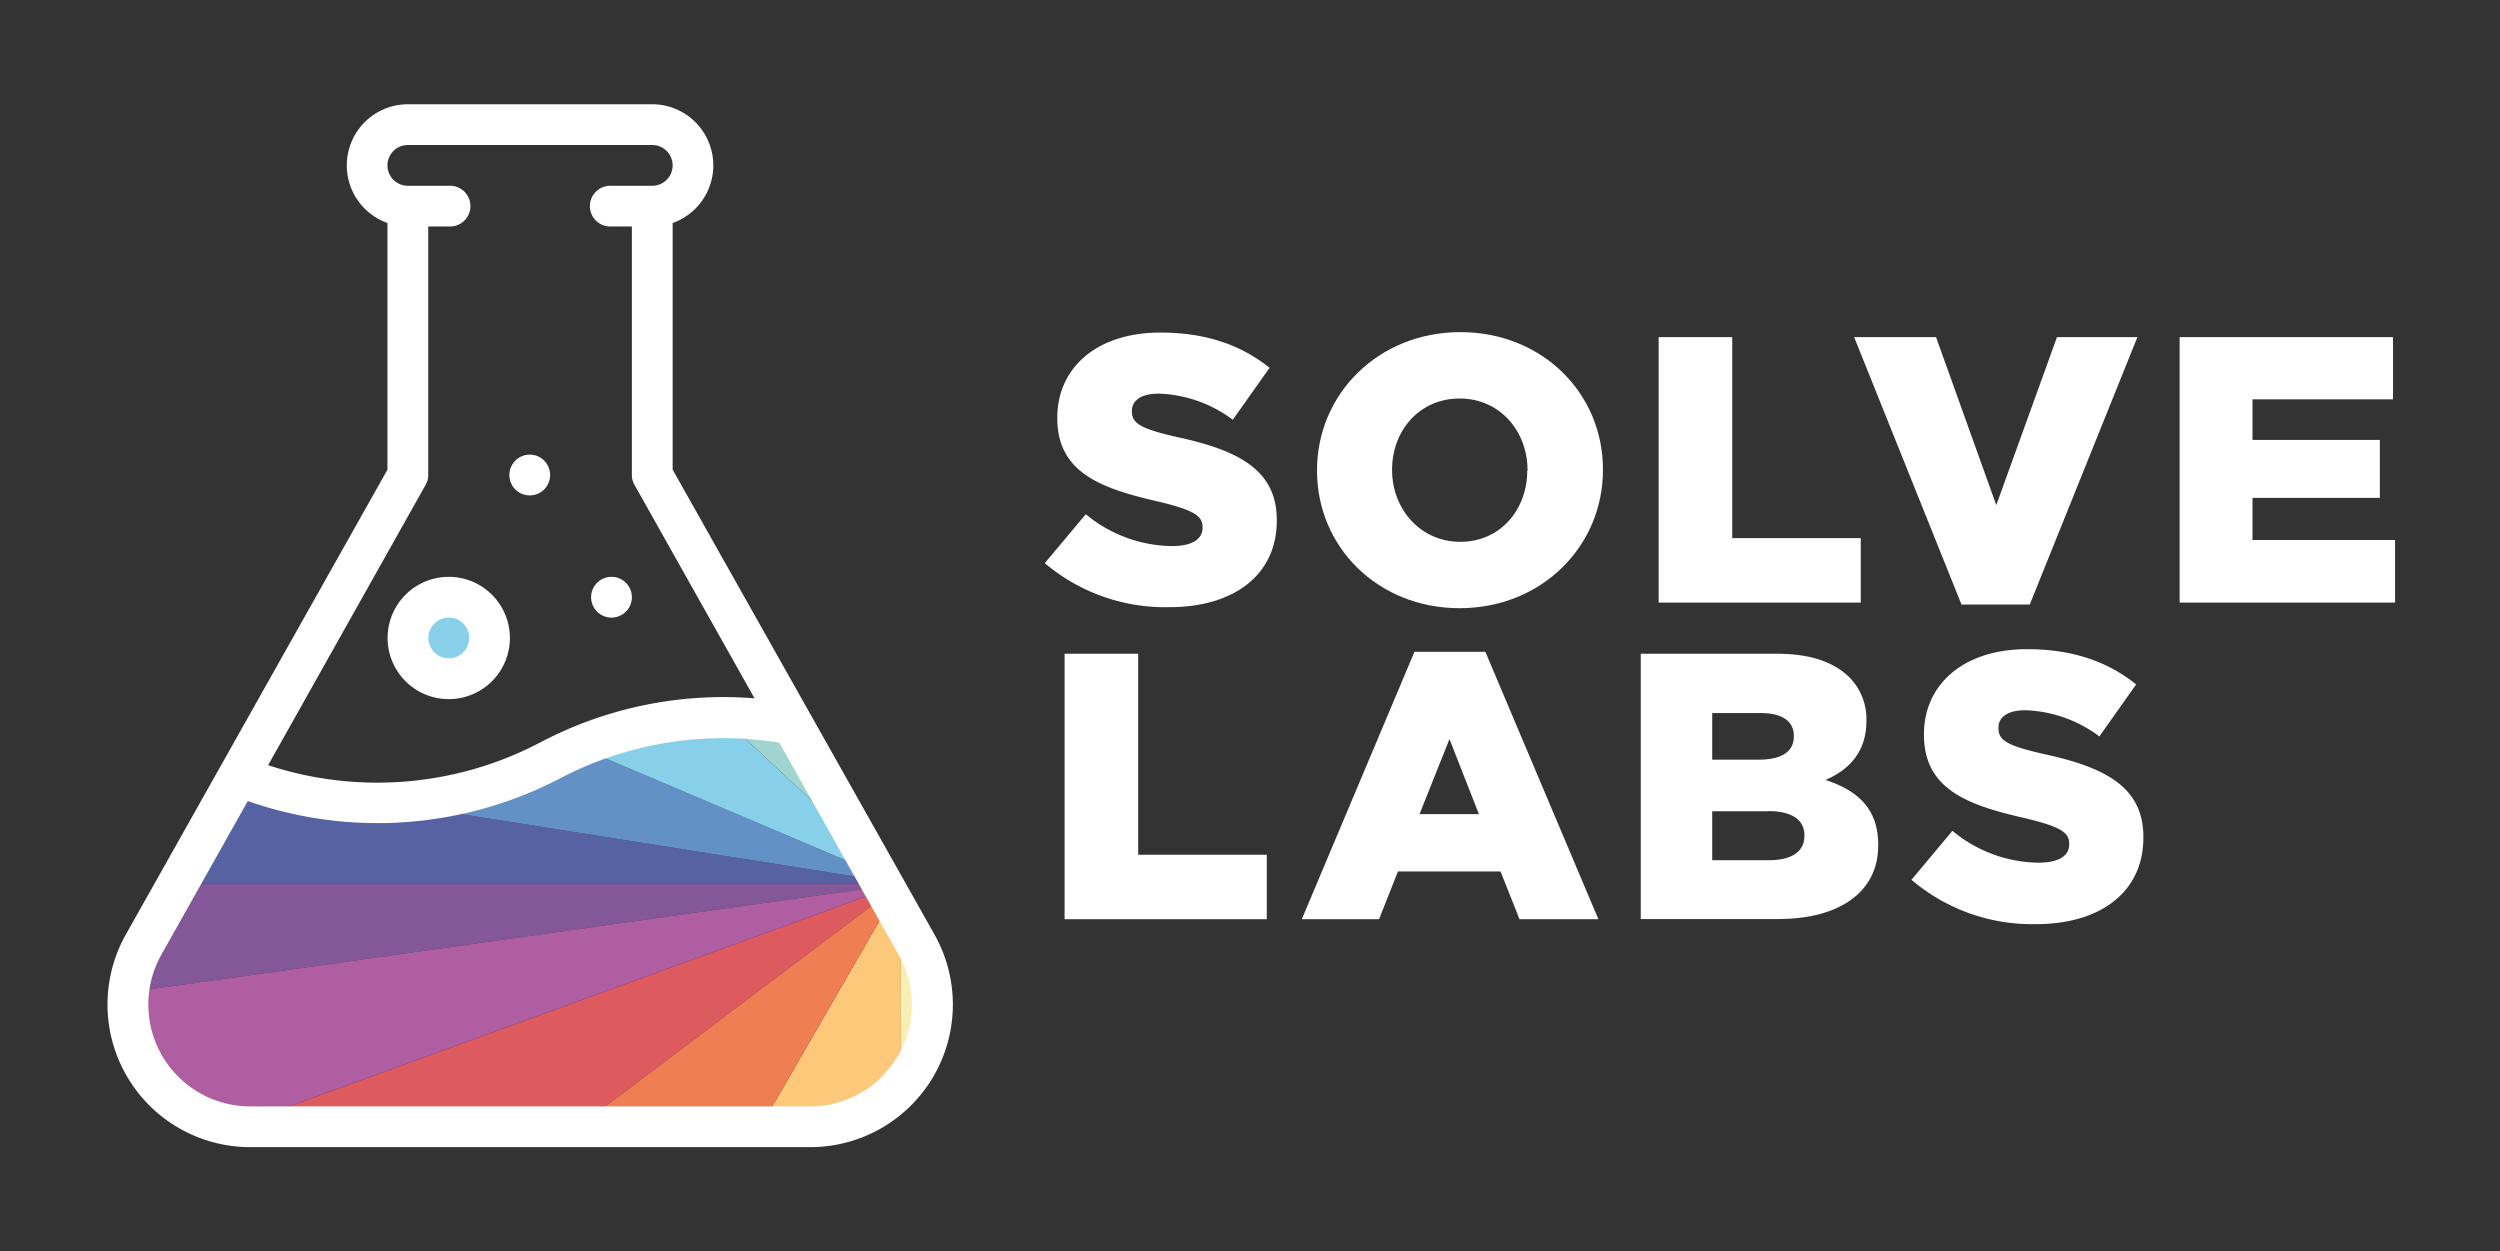 <svg id="Layer_1" data-name="Layer 1" xmlns="http://www.w3.org/2000/svg" xmlns:xlink="http://www.w3.org/1999/xlink" viewBox="0 0 339.78 170.08"><rect x="0" y="0" width="339.78" height="170.08" fill="#333333" stroke="none"/><defs><style>.cls-1{fill:none;}.cls-2{fill:#88d0ea;}.cls-3{clip-path:url(#clip-path);}.cls-4{fill:#5762a2;}.cls-5{fill:#6491c5;}.cls-6{fill:#a0d4d1;}.cls-7{fill:#845798;}.cls-8{fill:#fcc97a;}.cls-9{fill:#f9efb5;}.cls-10{fill:#dd5a5f;}.cls-11{fill:#af5ea1;}.cls-12{fill:#f07e53;}.cls-13{fill:#fff;}</style><clipPath id="clip-path"><path class="cls-1" d="M123.25,144a14.22,14.22,0,0,1-12.38,7.1H32a14.34,14.34,0,0,1-12.5-21.38L31.7,108.1a55,55,0,0,0,18.2,3.1c.92,0,1.83,0,2.76-.07a55.77,55.77,0,0,0,23-6.25,49.5,49.5,0,0,1,30.92-5l16.81,29.88a14.24,14.24,0,0,1-.12,14.28Zm0,0"/></clipPath></defs><title>SOLVE LABS_ICON_TEXT_W</title><path class="cls-2" d="M60.64,91.3a4.45,4.45,0,1,1,4.45-4.45,4.45,4.45,0,0,1-4.45,4.45Zm0,0"/><g class="cls-3"><polygon class="cls-4" points="30.4 105.54 21.98 120.11 122.44 120.11 30.4 105.54"/><polygon class="cls-5" points="41.76 85.86 30.4 105.54 122.44 120.11 41.76 85.86"/><polygon class="cls-6" points="122.44 120.11 72.21 33.11 57.14 59.22 122.44 120.11 122.44 120.11"/><polygon class="cls-2" points="57.14 59.22 41.76 85.86 122.44 120.11 57.14 59.22"/><polygon class="cls-7" points="21.98 120.11 13.11 135.48 122.44 120.11 21.98 120.11"/><polygon class="cls-8" points="91.06 174.47 122.44 174.47 122.44 120.11 91.06 174.47"/><polygon class="cls-9" points="122.44 120.11 122.44 120.11 122.44 174.47 153.82 174.47 122.44 120.11"/><polygon class="cls-10" points="-4.75 166.41 -9.4 174.47 50.31 174.47 122.44 120.11 -4.75 166.41"/><polygon class="cls-11" points="13.11 135.48 -4.75 166.41 122.44 120.11 13.11 135.48"/><polygon class="cls-12" points="50.31 174.47 91.06 174.47 122.44 120.11 50.31 174.47"/></g><path class="cls-13" d="M83.11,78.4a2.77,2.77,0,1,0,2.77,2.76,2.77,2.77,0,0,0-2.77-2.76Zm0,0"/><path class="cls-13" d="M72,61.79a2.77,2.77,0,1,0,2.77,2.77A2.77,2.77,0,0,0,72,61.79Zm0,0"/><path class="cls-13" d="M127,127,91.42,63.83V30.31a8.31,8.31,0,0,0-2.77-16.14H55.43a8.31,8.31,0,0,0-2.77,16.14V63.83L17.11,127A19.39,19.39,0,0,0,34,155.91h76.08A19.38,19.38,0,0,0,127,127ZM57.84,65.91a2.68,2.68,0,0,0,.36-1.35V30.78H61a2.77,2.77,0,1,0,0-5.53H55.43a2.77,2.77,0,0,1,0-5.54H88.65a2.77,2.77,0,0,1,0,5.54H83.11a2.77,2.77,0,1,0,0,5.53h2.77V64.56a2.68,2.68,0,0,0,.36,1.35l16.31,29a53.36,53.36,0,0,0-29,5.93A47.58,47.58,0,0,1,36.44,104ZM122,143.52a13.7,13.7,0,0,1-11.94,6.85H34a13.84,13.84,0,0,1-12.06-20.63l11.74-20.87a53,53,0,0,0,17.56,3c.88,0,1.77,0,2.66-.06a53.65,53.65,0,0,0,22.18-6,47.73,47.73,0,0,1,29.84-4.87l16.22,28.84a13.72,13.72,0,0,1-.12,13.78Zm0,0"/><path class="cls-13" d="M61,78.4a8.31,8.31,0,1,0,8.3,8.3A8.31,8.31,0,0,0,61,78.4Zm0,11.07a2.77,2.77,0,1,1,2.77-2.77A2.77,2.77,0,0,1,61,89.47Zm0,0"/><path class="cls-13" d="M144.69,88.85h10v27.32h17.48v8.76H144.69Z"/><path class="cls-13" d="M192.24,88.59h9.64l15.36,36.34H206.52l-2.58-6.49H190l-2.57,6.49H176.93ZM201,110.65l-4-10.2-4.07,10.2Z"/><path class="cls-13" d="M223,88.85h18.51c4.53,0,7.73,1.13,9.84,3.2a8.08,8.08,0,0,1,2.32,5.87V98c0,4.18-2.37,6.65-5.57,8,4.39,1.44,7.17,3.91,7.17,8.81v.1c0,6.19-5.05,10-13.66,10H223ZM243.8,100c0-2-1.6-3.09-4.54-3.09h-6.55v6.34H239c3,0,4.8-1,4.8-3.14Zm-3.46,10.26h-7.63v6.65h7.74c3.09,0,4.79-1.19,4.79-3.3v-.1C245.24,111.53,243.69,110.24,240.34,110.24Z"/><path class="cls-13" d="M259.79,119.57l5.57-6.65a18.63,18.63,0,0,0,11.7,4.33c2.73,0,4.17-.93,4.17-2.47v-.11c0-1.54-1.18-2.32-6.13-3.5-7.68-1.75-13.61-3.92-13.61-11.29v-.1c0-6.7,5.31-11.55,14-11.55,6.13,0,10.93,1.65,14.84,4.79l-5,7.07a17.69,17.69,0,0,0-10.1-3.56c-2.42,0-3.61,1-3.61,2.32V99c0,1.65,1.24,2.37,6.29,3.51,8.25,1.8,13.4,4.48,13.4,11.23v.11c0,7.37-5.82,11.75-14.58,11.75A25.28,25.28,0,0,1,259.79,119.57Z"/><path class="cls-13" d="M142,76.54l5.57-6.65a18.71,18.71,0,0,0,11.7,4.33c2.73,0,4.17-.93,4.17-2.48v-.1c0-1.54-1.18-2.32-6.13-3.5-7.68-1.76-13.61-3.92-13.61-11.29v-.1c0-6.71,5.31-11.55,14-11.55,6.14,0,10.93,1.65,14.85,4.79l-5,7.06a17.72,17.72,0,0,0-10.11-3.55c-2.42,0-3.6,1-3.6,2.32v.1c0,1.65,1.23,2.37,6.28,3.51,8.25,1.8,13.41,4.48,13.41,11.23v.11c0,7.37-5.83,11.75-14.59,11.75A25.32,25.32,0,0,1,142,76.54Z"/><path class="cls-13" d="M179,64v-.1c0-10.36,8.35-18.76,19.48-18.76s19.38,8.3,19.38,18.66v.1c0,10.36-8.35,18.76-19.48,18.76S179,74.32,179,64Zm28.61,0v-.1c0-5.26-3.72-9.74-9.23-9.74s-9.18,4.43-9.18,9.64v.1c0,5.2,3.77,9.74,9.28,9.74S207.57,69.17,207.57,64Z"/><path class="cls-13" d="M225.43,45.82h10V73.14H252.9V81.9H225.43Z"/><path class="cls-13" d="M252,45.82h11.13l8.19,22.83,8.25-22.83h10.93L275.87,82.16h-9.28Z"/><path class="cls-13" d="M296.24,45.82h29v8.45H306.14v5.52h17.31v7.88H306.14v5.72h19.38V81.9H296.24Z"/><rect class="cls-1" width="339.78" height="170.08"/></svg>